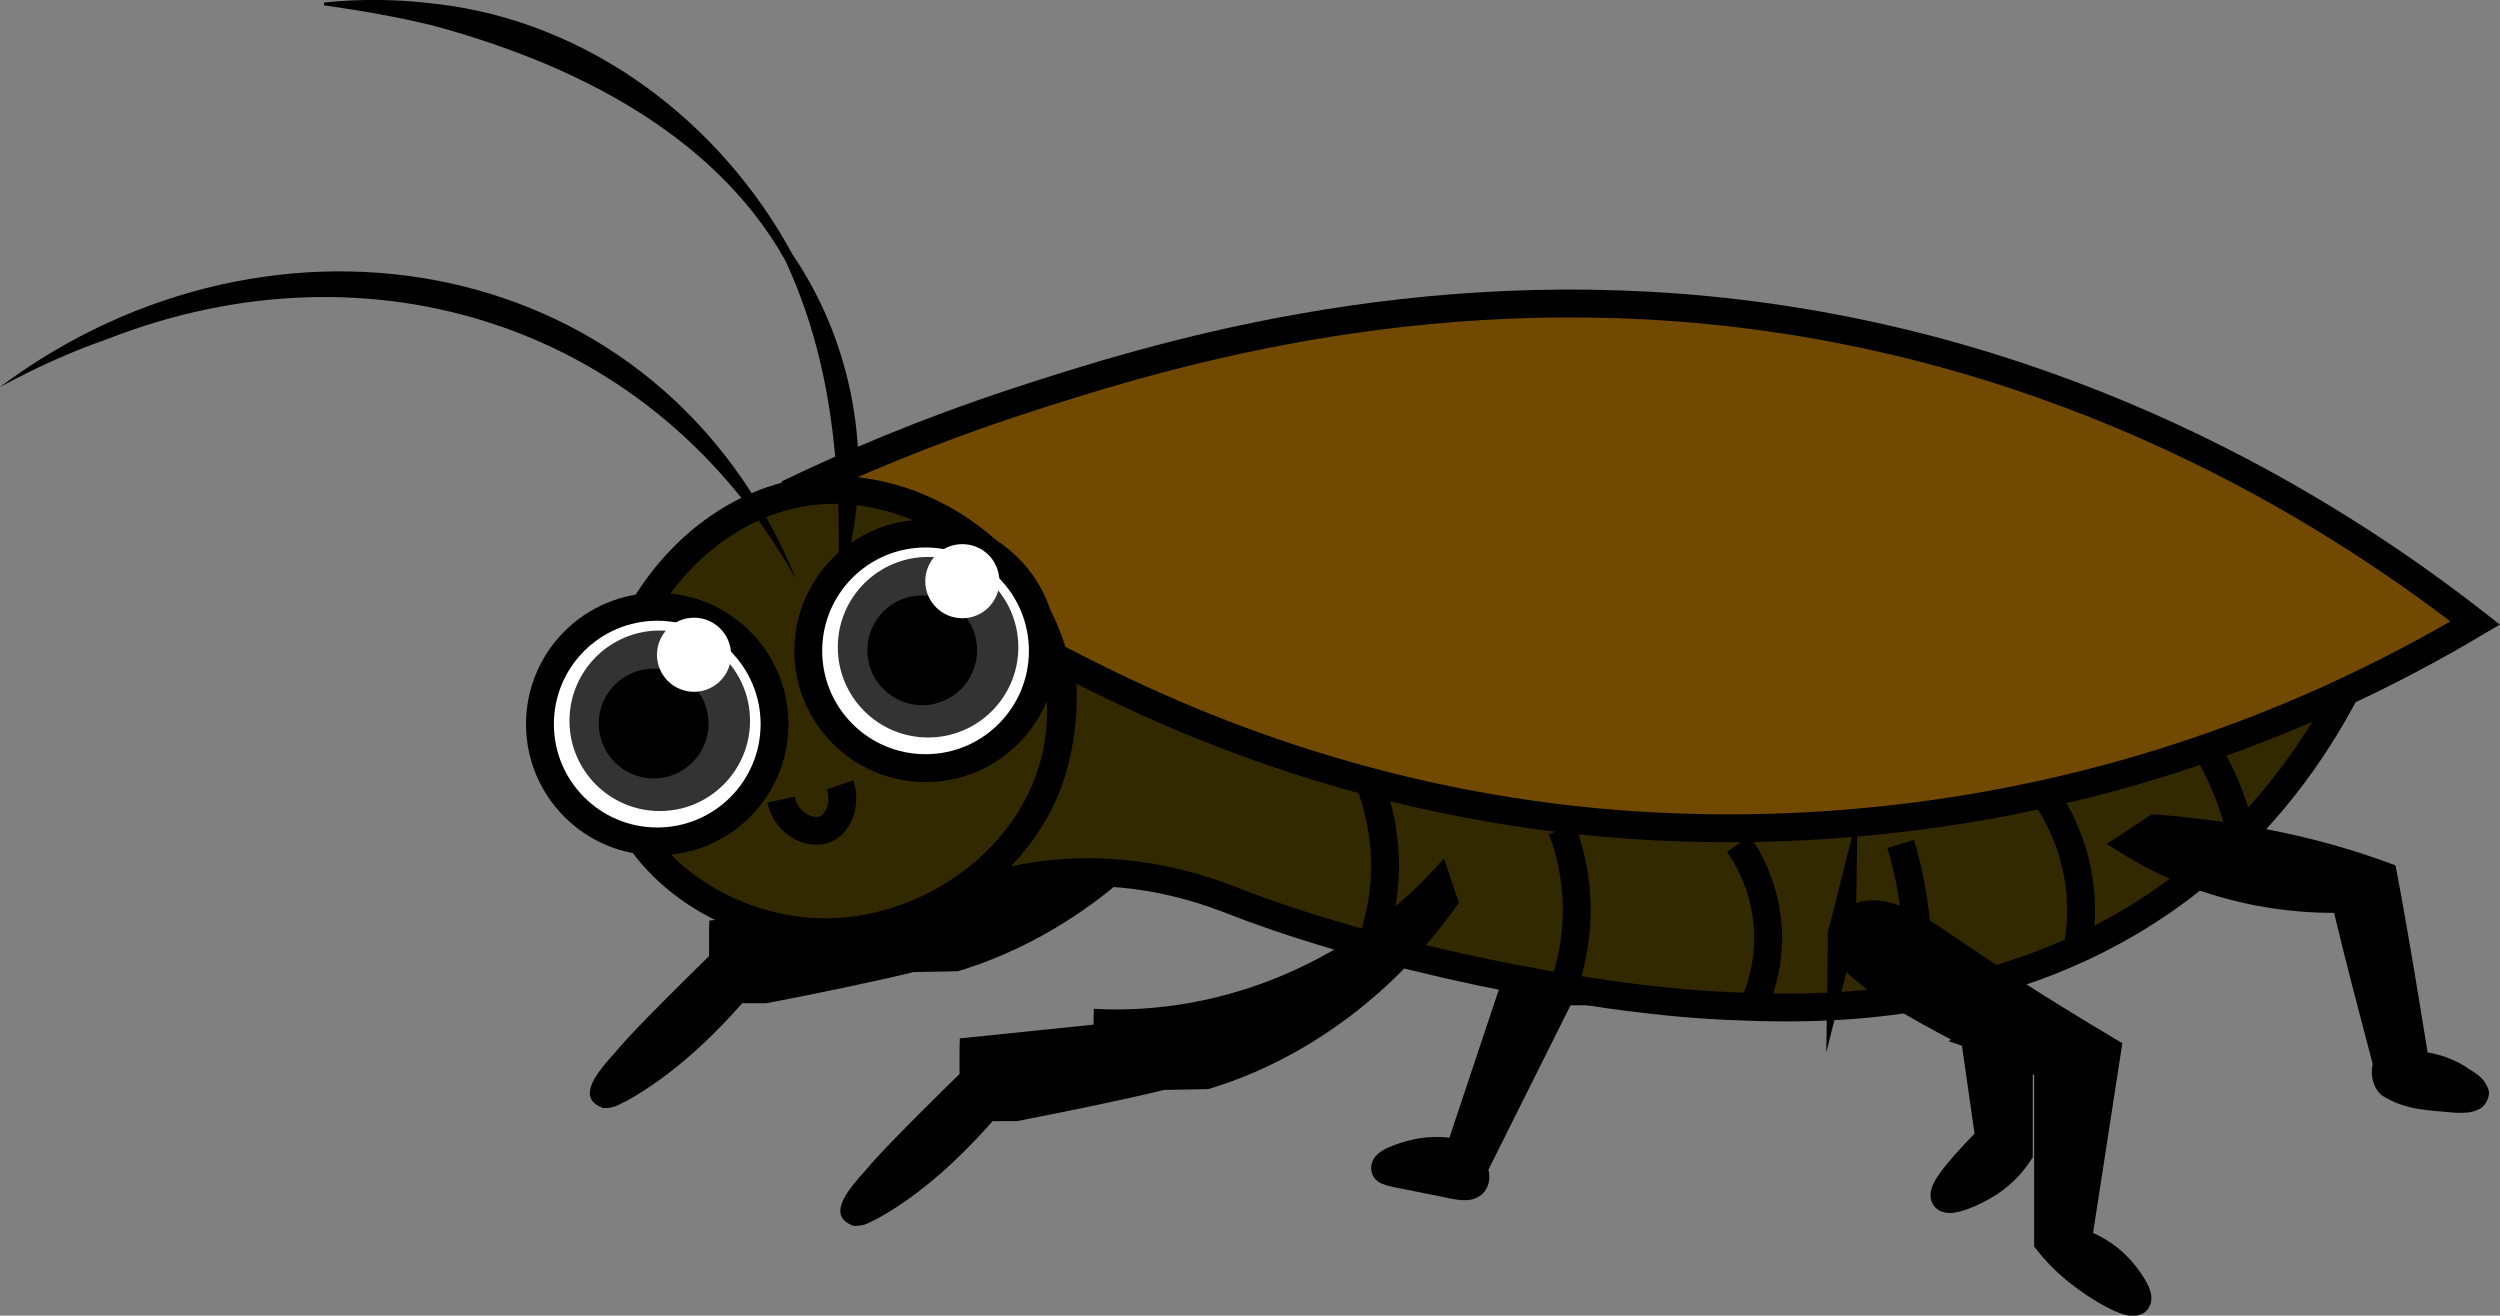 <?xml version="1.0" encoding="UTF-8"?>
<svg id="Layer_2" data-name="Layer 2" xmlns="http://www.w3.org/2000/svg" viewBox="0 0 89.73 47.22">
  <rect x="0" y="0" width="89.73" height="47.22" fill="#808080" stroke="none"/>
  <defs>
    <style>
      .cls-1 {
        fill: none;
      }

      .cls-1, .cls-2, .cls-3, .cls-4, .cls-5 {
        stroke: #000;
        stroke-miterlimit: 10;
      }

      .cls-6, .cls-2 {
        fill: #fff;
      }

      .cls-3 {
        fill: #724900;
      }

      .cls-7 {
        fill: #333;
      }

      .cls-5 {
        fill: #322900;
      }
    </style>
  </defs>
  <g id="Layer_1-2" data-name="Layer 1">
    <g>
      <path class="cls-4" d="M56.06,35.58l-3.17,6.35c.06.17.11.39,0,.53-.16.2-.55.11-1.06,0-1.76-.37-2.11-.37-2.12-.53-.02-.27,1.01-.52,1.06-.53.67-.16,1.24-.08,1.59,0,.71-2.12,1.41-4.23,2.12-6.35.53.18,1.06.35,1.59.53Z"/>
      <g>
        <path d="M43.37,28.17c-1.21,1.58-3.24,3.74-6.35,5.29-.93.46-1.82.8-2.64,1.06h-1.59c-1.76.35-3.53.71-5.29,1.06h-1.06c-.25.3-.6.69-1.04,1.13-.09.09-.57.59-1.08.99-1.15.9-2.5,1.76-2.64,1.59-.17-.2,1.14-1.6,2.12-2.64.86-.92,1.61-1.64,2.12-2.12v-1.06c1.59-.18,3.17-.35,4.76-.53v-.53c1.51,0,4.67-.19,7.93-2.12,2.05-1.21,3.41-2.66,4.23-3.7"/>
        <path d="M43.37,28.17c-2.16,3.1-5.35,5.59-8.99,6.69,0,0-1.59.03-1.59.03-1.39.34-3.61.8-5.29,1.12,0,0-1.06,0-1.06,0l.34-.16c-1.22,1.4-2.65,2.75-4.28,3.66-.3.13-.42.27-.85.26-1.22-.43.23-1.72.62-2.22.65-.75,2.59-2.66,3.33-3.38,0,0-.15.34-.15.34v-1.06s.01-.41.01-.41l.4-.04,4.76-.49-.37.41c0-.23.02-.72.02-.94,4.72.26,9.48-1.8,12.56-5.4-2.72,3.89-7.43,6.18-12.17,6.22,0,0,.41-.4.41-.4,0,.22.02.68.02.9,0,0-.38.05-.38.05l-4.76.57.4-.45c0,.13,0,1.14,0,1.24l-.15.15c-.99,1.01-2.84,2.85-3.71,3.95-.15.18-.33.42-.37.51.07-.19-.11-.47-.35-.5-.13-.01-.08,0-.05-.01.07-.02.19-.08.29-.13,1.53-.82,2.91-2.09,4.06-3.38,0,0,.15-.16.15-.16.1,0,1.12,0,1.25,0,1.31-.28,3.61-.7,5.26-.99,0,0,.03,0,.03,0l1.59.03c3.04-.85,6.76-3.21,8.99-6h0Z"/>
      </g>
      <path class="cls-5" d="M84.09,25c-.98,1.82-2.75,4.57-5.82,6.87-6.24,4.7-13.53,4.36-16.39,4.23-5.02-.23-12.59-1.82-17.45-3.7-.85-.33-3.25-1.3-6.35-1.06-1.83.14-3.3.66-4.23,1.06.67-.39,2.67-1.65,3.7-4.23.72-1.81.63-3.42.53-4.23,15.34.35,30.67.71,46.01,1.06Z"/>
      <path class="cls-1" d="M32.79,34.52c-.71-.53-1.41-1.06-2.12-1.59"/>
      <path class="cls-1" d="M49.18,28.17c.23.6.49,1.51.53,2.64.04,1.4-.28,2.51-.53,3.17"/>
      <path class="cls-1" d="M68.22,30.29c.22.73.42,1.62.53,2.64.13,1.23.09,2.31,0,3.17"/>
      <path class="cls-3" d="M28.56,17.59c1.87-.89,4.58-2.07,7.93-3.17,4.74-1.55,14.25-4.56,25.91-3.17,12.82,1.53,21.98,7.63,26.44,11.11-2.81,1.67-6.91,3.76-12.16,5.29-10.01,2.91-18.34,2.06-21.68,1.59-8.52-1.21-14.53-4.29-17.45-5.82-3.83-2-6.84-4.12-8.99-5.82Z"/>
      <path class="cls-5" d="M38.08,25.53c0,4.69-4.37,7.94-8.46,7.93-3.06,0-6.3-1.82-7.4-4.76-1.73-4.59,2.14-10.86,7.4-11.11,4.06-.19,8.46,3.22,8.46,7.93Z"/>
      <g>
        <path d="M52.36,32.4c-1.21,1.58-3.24,3.74-6.35,5.29-.93.46-1.82.8-2.64,1.06h-1.59c-1.76.35-3.53.71-5.29,1.06h-1.06c-.25.3-.6.69-1.04,1.13-.09.09-.57.59-1.08.99-1.15.9-2.5,1.76-2.64,1.59-.17-.2,1.14-1.6,2.12-2.64.86-.92,1.61-1.64,2.12-2.12v-1.06c1.59-.18,3.17-.35,4.76-.53v-.53c1.51,0,4.67-.19,7.93-2.12,2.05-1.21,3.41-2.66,4.23-3.7"/>
        <path d="M52.36,32.4c-2.16,3.11-5.34,5.59-8.99,6.69,0,0-1.59.03-1.59.03-1.39.34-3.61.8-5.29,1.12,0,0-1.06,0-1.06,0l.34-.16c-1.22,1.4-2.65,2.76-4.28,3.66-.3.13-.42.27-.85.26-1.22-.43.23-1.72.62-2.22.65-.75,2.59-2.66,3.33-3.38,0,0-.15.34-.15.34v-1.06s.01-.41.01-.41l.4-.04,4.76-.49-.37.41c0-.23.02-.72.02-.94,4.72.26,9.48-1.8,12.56-5.4-2.72,3.89-7.43,6.18-12.17,6.22,0,0,.41-.4.41-.4,0,.22.02.68.02.9,0,0-.38.04-.38.04l-4.76.57.4-.45c0,.13,0,1.14,0,1.24l-.15.15c-.99,1.01-2.84,2.85-3.71,3.95-.15.18-.33.42-.37.51.07-.19-.11-.47-.35-.5-.13-.01-.08,0-.05-.01.07-.02.19-.08.29-.13,1.53-.82,2.91-2.09,4.06-3.38,0,0,.15-.16.15-.16.1,0,1.12,0,1.25,0,1.31-.28,3.61-.7,5.26-.99,0,0,.03,0,.03,0l1.59.03c3.04-.84,6.76-3.21,8.99-6h0Z"/>
      </g>
      <path class="cls-1" d="M36.49,39.81c-.53-.71-1.06-1.41-1.59-2.12"/>
      <path class="cls-1" d="M41.78,38.75c-.71-.53-1.41-1.06-2.12-1.59"/>
      <path class="cls-4" d="M70.87,37.16c.18,1.23.35,2.47.53,3.7-1.48,1.5-1.69,1.97-1.59,2.12.15.2,1.02-.16,1.59-.53.53-.35.87-.77,1.06-1.06v-3.7c-.53-.18-1.06-.35-1.59-.53Z"/>
      <path class="cls-4" d="M66.11,33.46c-.26,1.02,2.49,2.52,3.7,3.17.82.45,2.07,1.05,3.7,1.59v6.35c.22.28.57.67,1.06,1.06.78.63,1.92,1.27,2.12,1.06.15-.17-.3-.79-.53-1.06-.54-.64-1.21-.93-1.59-1.06.35-2.29.71-4.58,1.06-6.87-2.64-1.57-4.49-2.79-5.82-3.7-.83-.57-2.18-1.53-3.17-1.06-.11.05-.45.21-.53.53Z"/>
      <g>
        <path d="M75.62,30.29c.89.53,2.13,1.15,3.7,1.59,1.92.53,3.6.59,4.76.53.53,1.94,1.06,3.88,1.59,5.82-.04.14-.08.34,0,.53.1.23.34.39,1.06.53.67.13,2.04.3,2.12,0,.04-.15-.27-.36-.53-.53-.61-.4-1.23-.5-1.59-.53-.35-2.29-.71-4.58-1.06-6.87-1.51-.59-3.28-1.16-5.29-1.59-1.12-.24-2.18-.41-3.17-.53"/>
        <path d="M75.62,30.29c2.72,1.4,5.76,2,8.73,1.72.63,2.02,1.2,4.05,1.78,6.08.05.13.03.14,0,.27-.05.17-.01.2,0,.21.62.3,1.73.4,2.39.35-.12.03-.22.3-.17.41.04.12.05.09.02.07-.56-.5-1.33-.73-2.08-.74-.36-2.42-.71-4.84-1-7.27l.23.29c-1.33-.57-2.7-1.04-4.09-1.44-1.39-.44-2.83-.66-4.24-1.02,2.93.22,5.83.74,8.6,1.77,0,0,.19.07.19.07.45,2.35.83,4.72,1.21,7.08l-.44-.41c.6.04,1.21.22,1.74.55.35.26.63.32.82.81.1.25-.12.65-.35.73-.29.14-.55.12-.82.12-.97-.1-1.75-.07-2.63-.61-.42-.33-.44-.94-.31-1.26v.27c-.51-1.95-1.03-3.89-1.49-5.85l.38.27c-3,.07-6.03-.78-8.48-2.49h0Z"/>
      </g>
      <path class="cls-1" d="M56.06,29.76c.23.6.49,1.51.53,2.64.04,1.4-.28,2.51-.53,3.17"/>
      <path class="cls-1" d="M62.4,30.29c.32.46,1,1.59,1.06,3.17.04,1.21-.3,2.15-.53,2.64"/>
      <path class="cls-1" d="M73.51,28.7c.34.52.83,1.42,1.06,2.64.21,1.12.11,2.06,0,2.64"/>
      <path class="cls-1" d="M79.33,27.11c.18.31.36.66.53,1.06.25.58.41,1.12.53,1.59"/>
      <path class="cls-1" d="M28.03,28.7c.19.88,1.05,1.28,1.59,1.06.46-.19.77-.88.53-1.59"/>
      <path d="M28.56,20.77C23.48,11.72,13.35,8.43,3.8,12.19c-1.31.45-2.57,1.04-3.8,1.7,9.78-7.32,23.74-4.91,28.56,6.87h0Z"/>
      <path d="M30.09,20.76c.11-3.96-.24-7.89-1.93-11.46-2.6-4.58-7.74-7.07-12.65-8.39-1.27-.31-2.56-.53-3.88-.72v-.1c1.33-.14,2.68-.12,4.03.05,5.47.63,10.2,4.22,12.79,9,2.28,3.36,3.01,7.77,1.75,11.63,0,0-.1-.02-.1-.02h0Z"/>
      <circle class="cls-2" cx="33.22" cy="23.36" r="4.21"/>
      <circle class="cls-7" cx="33.31" cy="23.23" r="3.24"/>
      <circle cx="33.1" cy="23.34" r="1.97"/>
      <circle class="cls-6" cx="34.54" cy="20.86" r="1.33"/>
      <circle class="cls-2" cx="23.59" cy="25.99" r="4.21"/>
      <circle class="cls-7" cx="23.68" cy="25.87" r="3.24"/>
      <circle cx="23.46" cy="25.97" r="1.97"/>
      <circle class="cls-6" cx="24.91" cy="23.5" r="1.33"/>
    </g>
  </g>
</svg>